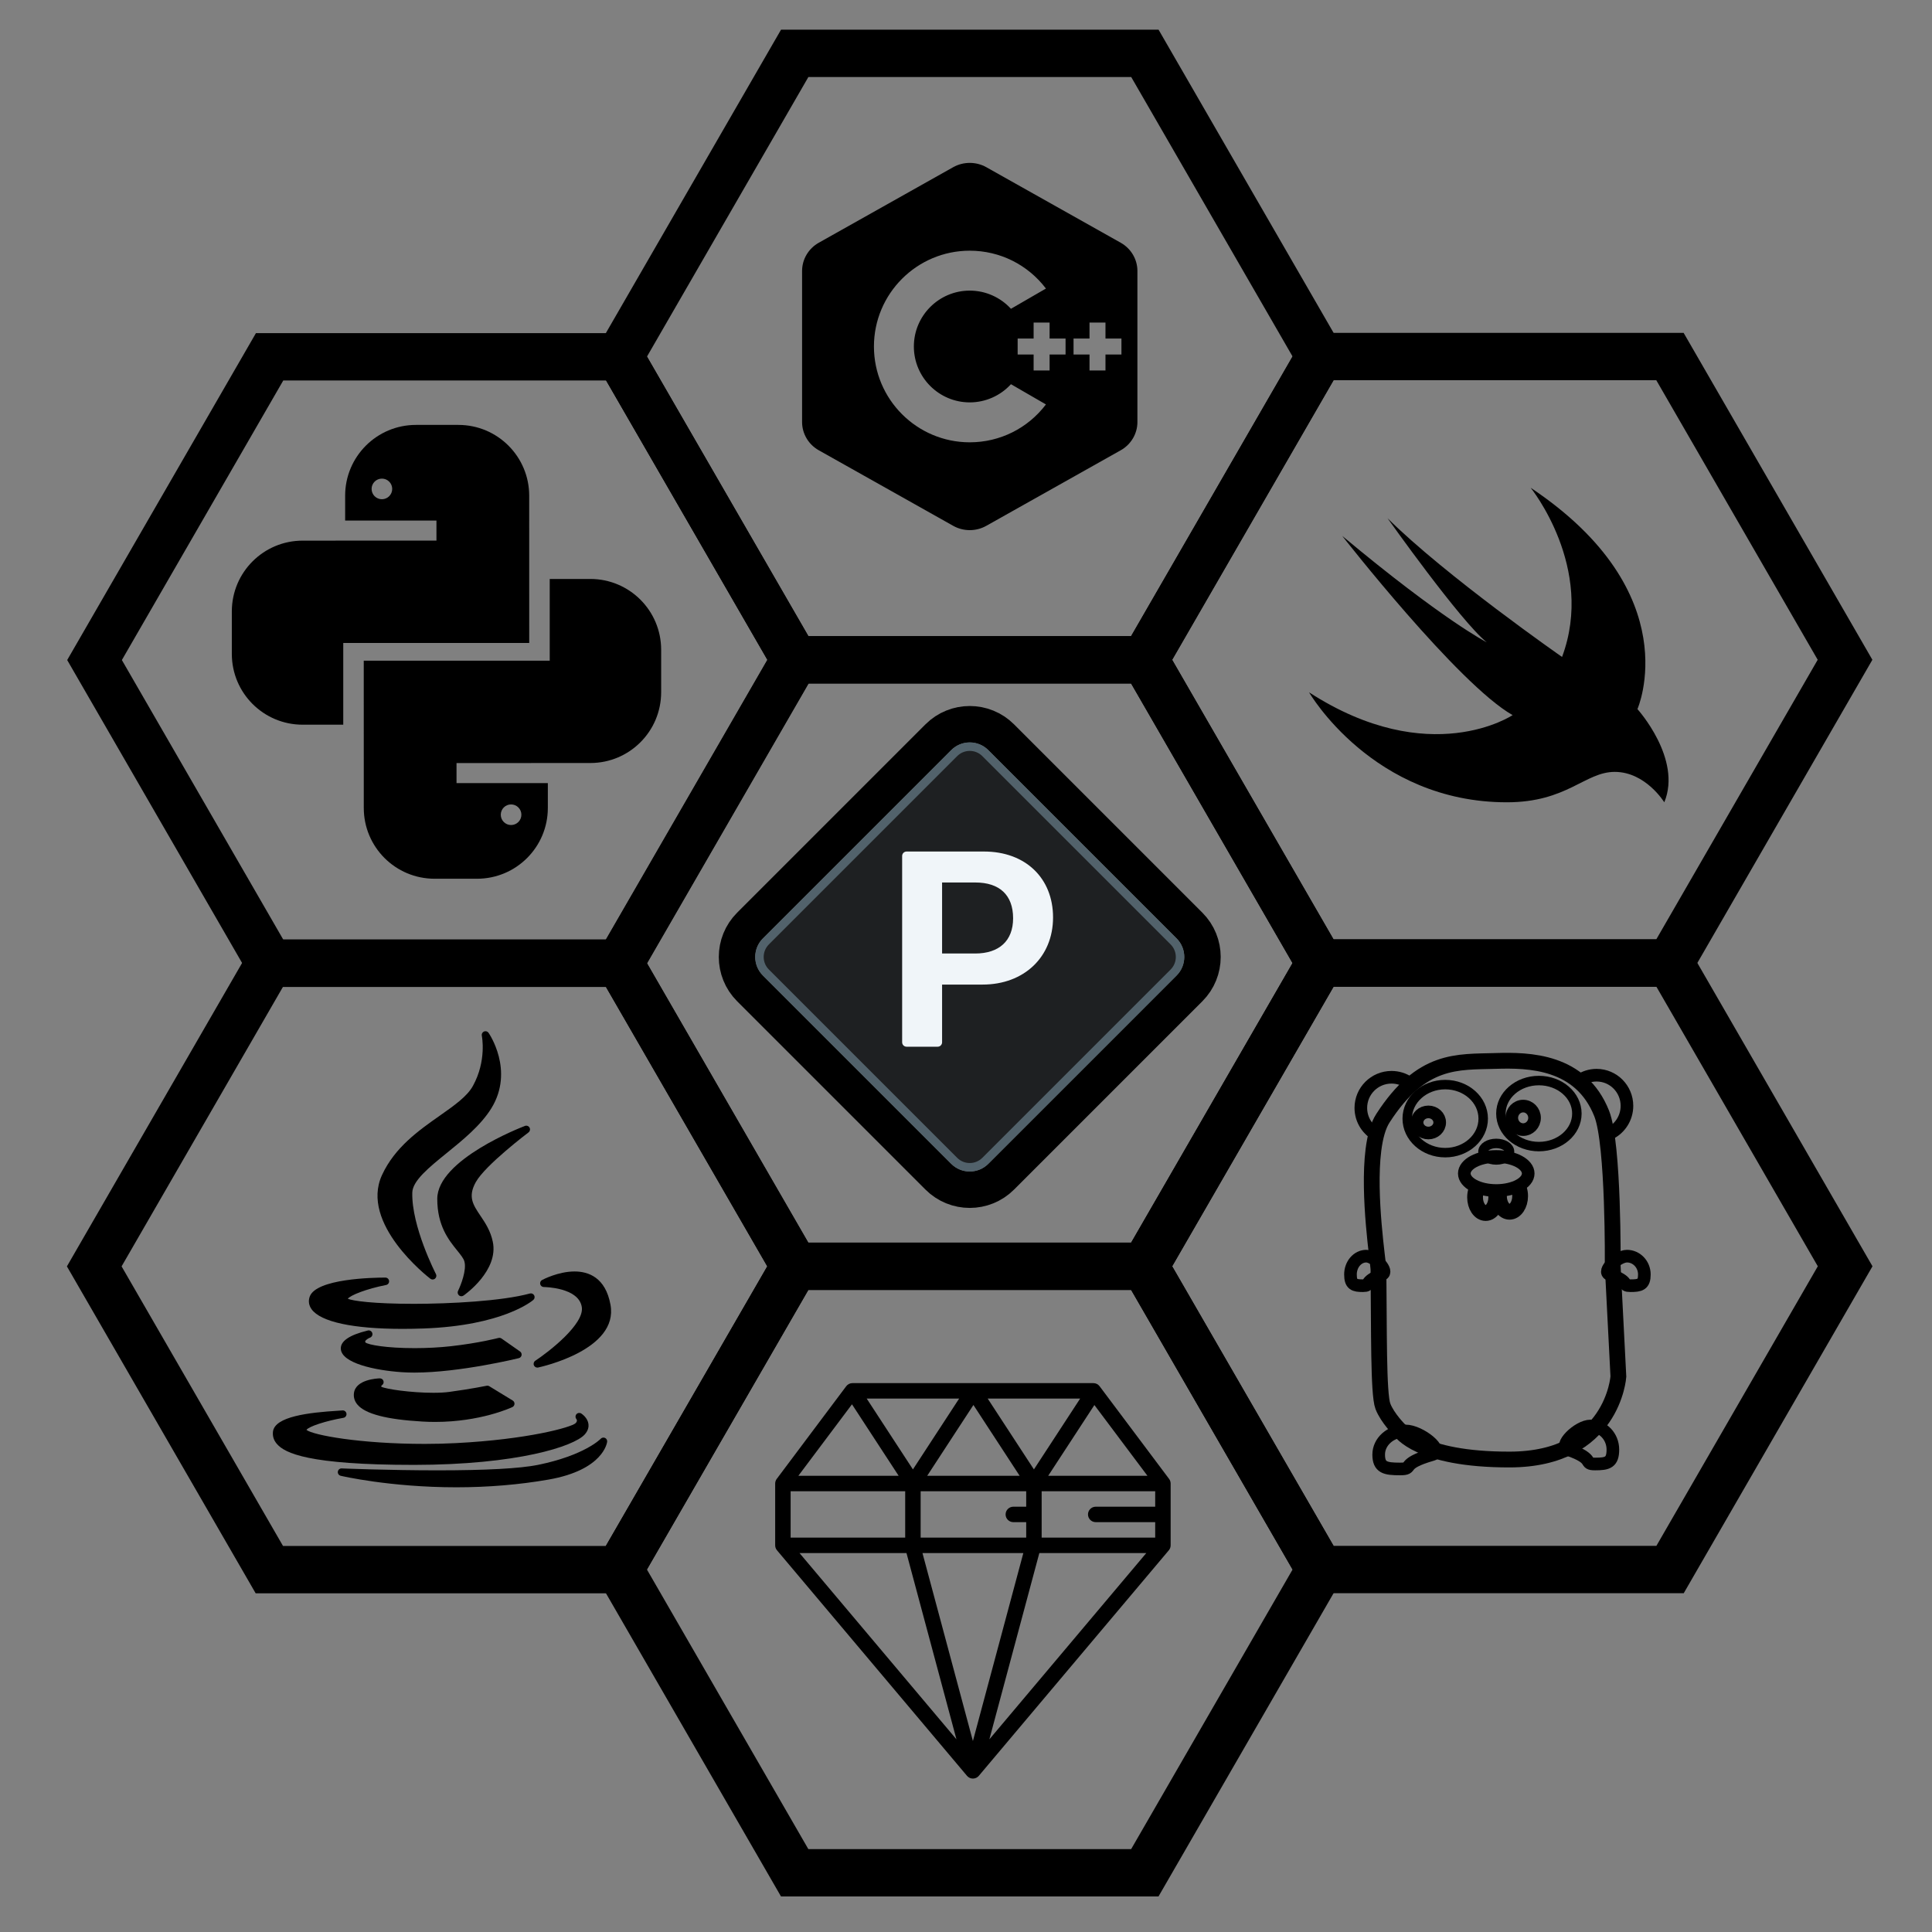 <svg version="1.1" id="Layer_1" xmlns="http://www.w3.org/2000/svg" xmlns:xlink="http://www.w3.org/1999/xlink" x="0px" y="0px"
 viewBox="0 0 612 612" enable-background="new 0 0 612 612" xml:space="preserve">
<rect x="0" y="0" width="612" height="612" fill="#808080" stroke="none"/>
<g>
	<g>
		<path fill="#000" d="M518.692,224.619c0,0,16.234-36.709-33.828-70.117c0,0,20.498,25.316,9.949,53.6
			c0,0-36.78-25.594-55.286-43.949c0,0,23.124,32.646,31.424,39.309c0,0-13.801-7.012-45.778-33.707
			c0,0,36.682,46.965,53.976,56.773c0,0-26.17,17.551-64.474-7.217c0,0,20.148,34.832,62.653,34.832
			c19.109,0,24.71-9.631,34.176-9.631c9.793,0,15.692,9.631,15.692,9.631C532.913,240.355,518.692,224.619,518.692,224.619z"/>
	</g>
</g>
<path fill="#000" d="M355.014,76.894l-42.589-23.938c-3.23-1.807-7.242-1.807-10.473,0l-42.589,23.938
	c-3.26,1.828-5.285,5.256-5.285,8.932v47.873c0,3.676,2.025,7.104,5.285,8.932l42.589,23.938c1.62,0.908,3.429,1.363,5.236,1.363
	s3.615-0.455,5.236-1.363l42.589-23.938c3.26-1.828,5.285-5.256,5.285-8.932V85.826C360.299,82.15,358.273,78.722,355.014,76.894z
	 M307.188,140.111c-16.735,0-30.349-13.613-30.349-30.35c0-16.734,13.613-30.348,30.349-30.348c9.563,0,18.395,4.436,24.135,11.992
	l-11.084,6.412c-3.33-3.645-8.062-5.76-13.051-5.76c-9.761,0-17.703,7.943-17.703,17.703c0,9.762,7.942,17.705,17.703,17.705
	c4.989,0,9.721-2.115,13.051-5.76l11.084,6.41C325.583,135.675,316.751,140.111,307.188,140.111z M337.537,112.291h-5.058v5.059
	h-5.059v-5.059h-5.059v-5.059h5.059v-5.057h5.059v5.057h5.058V112.291z M355.24,112.291h-5.058v5.059h-5.059v-5.059h-5.058v-5.059
	h5.058v-5.057h5.059v5.057h5.058V112.291z"/>
<g id="XMLID_7_">
	<path id="XMLID_8_" fill="#000" d="M139.292,353.423c-6.676,4.693-14.242,10.016-18.296,18.82
		c-7.042,15.359,14.409,32.115,15.326,32.822c0.213,0.164,0.468,0.246,0.722,0.246c0.27,0,0.54-0.094,0.76-0.277
		c0.425-0.355,0.546-0.961,0.291-1.453c-0.077-0.15-7.777-15.105-7.491-25.836c0.102-3.736,5.331-7.975,10.867-12.463
		c5.071-4.111,10.819-8.771,14.182-14.221c7.383-11.996-0.823-23.793-0.906-23.912c-0.326-0.457-0.927-0.623-1.442-0.396
		c-0.514,0.227-0.798,0.781-0.681,1.33c0.017,0.078,1.613,7.881-2.828,15.918C147.966,347.322,143.947,350.15,139.292,353.423z"/>
	<path id="XMLID_9_" fill="#000" d="M167.418,358.712c0.471-0.355,0.609-1.002,0.324-1.518c-0.285-0.516-0.907-0.744-1.458-0.535
		c-1.134,0.432-27.771,10.697-27.771,23.105c0,8.551,3.653,13.068,6.32,16.367c1.047,1.295,1.95,2.412,2.247,3.367
		c0.838,2.748-1.147,7.717-1.981,9.4c-0.241,0.482-0.123,1.07,0.286,1.422c0.222,0.193,0.498,0.289,0.774,0.289
		c0.235,0,0.472-0.07,0.676-0.213c0.458-0.318,11.193-7.908,9.268-17.053c-0.717-3.477-2.425-6.016-3.932-8.256
		c-2.335-3.473-4.021-5.98-1.463-10.613C153.707,369.074,167.281,358.816,167.418,358.712z"/>
	<path id="XMLID_10_" fill="#000" d="M98.082,410.808c-0.457,1.367-0.241,2.723,0.623,3.924
		c2.887,4.008,13.116,6.215,28.801,6.215c0.001,0,0.001,0,0.002,0c2.125,0,4.37-0.041,6.668-0.123
		c25.079-0.898,34.38-8.711,34.764-9.043c0.418-0.361,0.53-0.965,0.27-1.453c-0.26-0.486-0.821-0.732-1.357-0.584
		c-8.832,2.41-25.325,3.268-36.764,3.268c-12.801,0-19.32-0.922-20.916-1.604c0.819-1.125,5.87-3.133,12.129-4.363
		c0.598-0.117,1.009-0.67,0.95-1.275c-0.06-0.607-0.569-1.07-1.179-1.07C118.404,404.699,100.004,404.994,98.082,410.808z"/>
	<path id="XMLID_11_" fill="#000" d="M182,402.763c-5.173,0-10.078,2.592-10.284,2.701c-0.479,0.256-0.721,0.805-0.59,1.33
		c0.132,0.527,0.605,0.896,1.147,0.898c0.11,0,11.034,0.09,12.023,6.33c0.876,5.385-10.336,14.109-14.73,17.018
		c-0.475,0.314-0.659,0.922-0.439,1.445c0.187,0.447,0.622,0.727,1.092,0.727c0.082,0,0.165-0.008,0.247-0.027
		c1.043-0.223,25.51-5.613,22.924-19.861C191.812,404.593,186.325,402.763,182,402.763z"/>
	<path id="XMLID_12_" fill="#000" d="M165.22,429.296c0.085-0.457-0.105-0.92-0.485-1.186l-5.867-4.109
		c-0.286-0.201-0.647-0.266-0.983-0.176c-0.061,0.018-6.196,1.629-15.104,2.619c-3.535,0.395-7.495,0.605-11.452,0.605
		c-8.905,0-14.728-1.047-15.575-1.814c-0.113-0.215-0.077-0.314-0.057-0.367c0.154-0.43,0.98-0.939,1.512-1.141
		c0.588-0.217,0.905-0.855,0.722-1.455c-0.182-0.6-0.8-0.953-1.411-0.807c-5.885,1.42-8.763,3.408-8.553,5.902
		c0.372,4.426,10.624,6.699,19.291,7.299c1.246,0.086,2.594,0.129,4.005,0.129c0.001,0,0.001,0,0.002,0
		c14.412,0,32.888-4.521,33.073-4.568C164.79,430.117,165.134,429.753,165.22,429.296z"/>
	<path id="XMLID_13_" fill="#000" d="M120.989,438.796c0.444-0.289,0.642-0.838,0.484-1.344s-0.63-0.838-1.162-0.832
		c-0.789,0.021-7.717,0.334-8.202,4.746c-0.147,1.316,0.23,2.521,1.123,3.578c2.487,2.949,9.203,4.699,20.526,5.357
		c1.34,0.08,2.7,0.121,4.045,0.121c14.395,0,24.091-4.508,24.497-4.699c0.394-0.186,0.653-0.572,0.676-1.008
		c0.023-0.434-0.194-0.848-0.565-1.074l-7.415-4.525c-0.257-0.158-0.565-0.209-0.859-0.148c-0.047,0.008-4.754,0.986-11.858,1.951
		c-1.345,0.182-3.028,0.273-5.003,0.273c-7.097,0-14.991-1.158-16.504-1.918C120.749,439.132,120.777,438.953,120.989,438.796z"/>
	<path id="XMLID_14_" fill="#000" d="M131.093,464.033c32.974-0.029,50.671-5.893,54.081-9.584
		c1.207-1.305,1.337-2.541,1.234-3.348c-0.253-1.986-2.062-3.203-2.268-3.336c-0.495-0.318-1.159-0.234-1.545,0.211
		c-0.385,0.445-0.395,1.096-0.008,1.541c0.208,0.268,0.328,0.715-0.28,1.324c-1.363,1.273-15.109,5.137-37.998,6.297
		c-3.135,0.162-6.424,0.246-9.773,0.246c-20.493,0-35.49-2.805-37.459-4.443c0.759-1.09,6.063-2.832,11.705-3.816
		c0.636-0.111,1.065-0.709,0.967-1.348c-0.099-0.637-0.687-1.076-1.329-0.992c-0.159,0.021-0.698,0.055-1.324,0.092
		c-9.309,0.568-20.066,1.836-20.627,6.633c-0.17,1.461,0.264,2.787,1.291,3.941c2.514,2.824,9.74,6.58,43.331,6.58
		C131.093,464.033,131.093,464.033,131.093,464.033z"/>
	<path id="XMLID_15_" fill="#000" d="M191.65,455.49c-0.465-0.217-1.016-0.105-1.365,0.27c-0.048,0.051-5.006,5.234-19.911,8.279
		c-5.707,1.143-16.418,1.723-31.837,1.723c-15.449,0-30.147-0.607-30.294-0.613c-0.614-0.031-1.14,0.416-1.223,1.02
		c-0.083,0.605,0.306,1.176,0.899,1.314c0.153,0.037,15.558,3.646,36.621,3.646c10.103,0,19.933-0.82,29.219-2.439
		c17.315-3.035,18.527-11.621,18.57-11.984C192.39,456.195,192.116,455.707,191.65,455.49z"/>
</g>
<g>
	<path fill="#000" d="M167.634,157.022c0-12.384-10.039-22.423-22.426-22.423h-13.454c-12.387,0-22.423,10.039-22.423,22.423
		v7.876h28.925v6.342l-42.397,0.019c-12.384,0-22.422,10.039-22.422,22.426v13.454c0,12.384,10.039,22.423,22.422,22.423h12.874
		v-25.886h58.911L167.634,157.022z M120.977,158.141c-1.804,0-3.266-1.462-3.266-3.264c0-1.803,1.461-3.266,3.266-3.266
		c1.801,0,3.263,1.463,3.263,3.266C124.24,156.679,122.778,158.141,120.977,158.141z"/>
	<path fill="#000" d="M187.011,183.397h-12.874v25.887h-58.912l0.01,46.652c0,12.385,10.039,22.423,22.426,22.423h13.454
		c12.387,0,22.423-10.038,22.423-22.423v-7.876h-28.925v-6.342l42.397-0.019c12.384,0,22.423-10.038,22.423-22.425v-13.454
		C209.434,193.436,199.396,183.397,187.011,183.397z M161.893,254.818c1.804,0,3.266,1.462,3.266,3.263
		c0,1.803-1.462,3.266-3.266,3.266c-1.801,0-3.263-1.463-3.263-3.266C158.63,256.28,160.092,254.818,161.893,254.818z"/>
</g>
<g>
	<g>
		<path fill="#000" d="M370.331,468.472c0.002,0-22.017-29.361-22.017-29.361c-0.463-0.617-1.188-0.979-1.958-0.979H270.02
			c-0.77,0-1.494,0.361-1.957,0.979l-22.018,29.361c-0.307,0.409-0.492,0.916-0.492,1.467v19.573c0,0.601,0.218,1.149,0.577,1.576
			l60.188,71.444c0.464,0.551,1.149,0.869,1.87,0.869c0.723,0,1.406-0.318,1.871-0.869c0,0,60.188-71.444,60.188-71.444
			c0.359-0.427,0.577-0.976,0.577-1.576v-19.573C370.823,469.388,370.639,468.881,370.331,468.472z M346.67,445.074l16.813,22.418
			h-31.447L346.67,445.074z M342.163,443.025l-14.646,22.438l-14.646-22.438H342.163z M320.992,482.171h4.078v4.895h-33.438v-14.681
			h33.438v4.894h-4.078c-1.349,0-2.447,1.1-2.447,2.447S319.644,482.171,320.992,482.171z M322.998,467.492h-29.294l14.647-22.438
			L322.998,467.492z M303.833,443.025l-14.646,22.438l-14.647-22.438H303.833z M269.881,444.842l14.786,22.649h-31.773
			L269.881,444.842z M250.447,472.385h36.291v14.681h-36.291V472.385z M253.26,491.959h33.886l15.832,59.013L253.26,491.959z
			 M308.188,551.512l-15.977-59.553h31.952L308.188,551.512z M313.399,550.972l15.832-59.013h33.885L313.399,550.972z
			 M365.93,477.279h-18.839c-1.349,0-2.447,1.1-2.447,2.447s1.099,2.445,2.447,2.445h18.839v4.895h-35.966v-14.681h35.966V477.279z"
			/>
	</g>
</g>
<polygon fill="none" stroke="#000" stroke-width="15" stroke-miterlimit="10" points="251.728,401.119 196.268,305.059 
	251.728,208.999 362.648,208.999 418.109,305.059 362.648,401.119 "/>
<polygon fill="none" stroke="#000" stroke-width="15" stroke-miterlimit="10" points="85.405,305.14 29.945,209.08 
	85.405,113.019 196.326,113.019 251.787,209.08 196.326,305.14 "/>
<polygon fill="none" stroke="#000" stroke-width="15" stroke-miterlimit="10" points="251.743,209.015 196.283,112.955 
	251.743,16.894 362.664,16.894 418.125,112.955 362.664,209.015 "/>
<polygon fill="none" stroke="#000" stroke-width="15" stroke-miterlimit="10" points="418.072,305.06 362.611,209 
	418.072,112.939 528.992,112.939 584.453,209 528.992,305.06 "/>
<polygon fill="none" stroke="#000" stroke-width="15" stroke-miterlimit="10" points="418.107,497.18 362.646,401.12 
	418.107,305.06 529.027,305.06 584.488,401.12 529.027,497.18 "/>
<polygon fill="none" stroke="#000" stroke-width="15" stroke-miterlimit="10" points="251.729,593.241 196.268,497.18 
	251.729,401.12 362.648,401.12 418.109,497.18 362.648,593.241 "/>
<polygon fill="none" stroke="#000" stroke-width="15" stroke-miterlimit="10" points="85.316,497.21 29.855,401.15 
	85.316,305.091 196.236,305.091 251.697,401.15 196.236,497.21 "/>
<g>
	<path fill-rule="evenodd" clip-rule="evenodd" fill="none" stroke="#000" stroke-miterlimit="10" d="M481.572,398.723"/>
	<path fill-rule="evenodd" clip-rule="evenodd" fill="none" stroke="#000" stroke-miterlimit="10" d="M481.572,398.723"/>
	<path fill-rule="evenodd" clip-rule="evenodd" fill="none" stroke="#000" stroke-miterlimit="10" d="M440.152,403.931"/>
	<path fill="none" stroke="#000" stroke-width="5" stroke-miterlimit="10" d="M435.063,364.261
		c-1.824,14.467,1.566,35.825,1.59,37.826c0.215,18.586-0.074,39.521,1.405,43.369c1.479,3.846,5.432,7.69,5.432,7.69
		s5.725,9.263,34.823,9.187c32.616-0.085,34.341-26.279,34.341-26.279l-1.797-35.037c0,0,0.363-38.582-3.488-48.281
		c-6.623-16.674-22.992-16.986-33.535-16.664c-12.283,0.375-23.508-0.854-35.775,18.16
		C436.513,356.626,435.579,360.168,435.063,364.261"/>
	<path fill="none" stroke="#000" stroke-width="4" stroke-miterlimit="10" d="M437.79,403.714
		c-6.277,2.393-3.265,3.555-6.026,3.555s-3.975-0.349-3.975-3.555c0-3.205,2.239-5.803,5.001-5.803S440.119,402.828,437.79,403.714z
		"/>
	
		<ellipse fill="none" stroke="#000" stroke-width="3" stroke-miterlimit="10" cx="457.803" cy="354.348" rx="12.033" ry="10.778"/>
	<path fill="none" stroke="#000" stroke-width="4" stroke-miterlimit="10" d="M453.743,460.752
		c-10.681,3.077-5.554,4.571-10.253,4.571s-6.763-0.447-6.763-4.571s3.81-7.468,8.509-7.468
		C449.935,453.285,457.706,459.611,453.743,460.752z"/>
	<path fill="none" stroke="#000" stroke-width="4" stroke-miterlimit="10" d="M496.733,459.181
		c8.899,3.077,4.628,4.572,8.544,4.572s5.635-0.447,5.635-4.572c0-4.123-3.174-7.467-7.09-7.467
		C499.907,451.714,493.431,458.041,496.733,459.181z"/>
	<path fill="none" stroke="#000" stroke-width="4" stroke-miterlimit="10" d="M509.863,403.714
		c6.918,2.393,3.598,3.555,6.641,3.555s4.381-0.349,4.381-3.555c0-3.205-2.467-5.803-5.512-5.803
		C512.33,397.912,507.297,402.828,509.863,403.714z"/>
	
		<ellipse fill="none" stroke="#000" stroke-width="3" stroke-miterlimit="10" cx="487.475" cy="352.746" rx="12.033" ry="10.459"/>
	<path fill="none" stroke="#000" stroke-width="4" stroke-miterlimit="10" d="M436.53,359.685
		c-3.232-1.578-5.458-4.895-5.458-8.73c0-5.363,4.353-9.711,9.721-9.711c2.014,0,3.883,0.611,5.435,1.658"/>
	<path fill="none" stroke="#000" stroke-width="4" stroke-miterlimit="10" d="M509.972,359.031
		c3.196-1.578,5.397-4.895,5.397-8.73c0-5.363-4.303-9.712-9.613-9.712c-1.99,0-3.841,0.612-5.375,1.659"/>
	<ellipse fill="none" stroke="#000" stroke-width="4" stroke-miterlimit="10" cx="452.47" cy="355.561" rx="3.585" ry="3.345"/>
	<ellipse fill="none" stroke="#000" stroke-width="4" stroke-miterlimit="10" cx="482.493" cy="354.099" rx="3.605" ry="3.725"/>
	<path fill="none" stroke="#000" stroke-width="5" stroke-miterlimit="10" d="M473.858,378.01
		c0.073,0.406,0.111,0.833,0.111,1.272c0,2.744-1.503,4.968-3.356,4.968s-3.355-2.224-3.355-4.968c0-0.765,0.117-1.489,0.325-2.137"
		/>
	<path fill="none" stroke="#000" stroke-width="5" stroke-miterlimit="10" d="M481.168,376.636
		c0.232,0.675,0.363,1.438,0.363,2.248c0,2.742-1.502,4.967-3.355,4.967s-3.356-2.225-3.356-4.967c0-0.325,0.021-0.643,0.062-0.95"
		/>
	<ellipse fill="none" stroke="#000" stroke-width="4" stroke-miterlimit="10" cx="473.97" cy="371.726" rx="10.121" ry="5.395"/>
	<ellipse fill="none" stroke="#000" stroke-width="3" stroke-miterlimit="10" cx="473.97" cy="364.821" rx="4.206" ry="2.617"/>
</g>
<g>
	<path fill="#1E2022" fill-opacity="0" stroke="#000" stroke-width="11.565" d="M237.594,293.197l59.653-59.653
		c5.49-5.49,14.394-5.491,19.885,0l59.652,59.653c5.49,5.491,5.49,14.394,0,19.884l-59.652,59.653
		c-5.491,5.491-14.394,5.49-19.884,0l-59.653-59.653C232.104,307.59,232.103,298.688,237.594,293.197z"/>
	<g style="display:none;">
		<line fill="none" stroke="#000" stroke-width="3" x1="241.074" y1="314.573" x2="245.051" y2="310.596"/>
		
			<line fill="none" stroke="#000" stroke-width="3" stroke-linecap="round" x1="241.074" y1="314.573" x2="243.063" y2="312.584"/>
		<line fill="none" stroke="#000" x1="235.108" y1="320.538" x2="245.051" y2="310.596"/>
		<line fill="none" stroke="#000" stroke-width="3" x1="246.045" y1="319.544" x2="250.022" y2="315.568"/>
		
			<line fill="none" stroke="#000" stroke-width="3" stroke-linecap="round" x1="246.045" y1="319.544" x2="248.034" y2="317.555"/>
		<line fill="none" stroke="#000" x1="240.08" y1="325.509" x2="250.022" y2="315.568"/>
		<line fill="none" stroke="#000" stroke-width="3" x1="251.016" y1="324.515" x2="254.993" y2="320.539"/>
		
			<line fill="none" stroke="#000" stroke-width="3" stroke-linecap="round" x1="251.016" y1="324.515" x2="253.005" y2="322.527"/>
		<line fill="none" stroke="#000" x1="245.051" y1="330.48" x2="254.993" y2="320.539"/>
		<line fill="none" stroke="#000" stroke-width="3" x1="255.987" y1="329.486" x2="259.964" y2="325.509"/>
		
			<line fill="none" stroke="#000" stroke-width="3" stroke-linecap="round" x1="255.987" y1="329.486" x2="257.976" y2="327.498"/>
		<line fill="none" stroke="#000" x1="250.021" y1="335.451" x2="259.964" y2="325.509"/>
		<line fill="none" stroke="#000" stroke-width="3" x1="260.958" y1="334.458" x2="264.935" y2="330.481"/>
		
			<line fill="none" stroke="#000" stroke-width="3" stroke-linecap="round" x1="260.958" y1="334.458" x2="262.947" y2="332.468"/>
		<line fill="none" stroke="#000" x1="254.993" y1="340.422" x2="264.935" y2="330.481"/>
		<line fill="none" stroke="#000" stroke-width="3" x1="265.93" y1="339.429" x2="269.907" y2="335.453"/>
		<line fill="none" stroke="#000" stroke-width="3" stroke-linecap="round" x1="265.93" y1="339.429" x2="267.918" y2="337.44"/>
		<line fill="none" stroke="#000" x1="259.965" y1="345.394" x2="269.907" y2="335.453"/>
		<line fill="none" stroke="#000" stroke-width="3" x1="270.9" y1="344.399" x2="274.877" y2="340.422"/>
		<line fill="none" stroke="#000" stroke-width="3" stroke-linecap="round" x1="270.9" y1="344.399" x2="272.889" y2="342.411"/>
		<line fill="none" stroke="#000" x1="264.935" y1="350.365" x2="274.877" y2="340.422"/>
		<line fill="none" stroke="#000" stroke-width="3" x1="275.872" y1="349.371" x2="279.848" y2="345.394"/>
		
			<line fill="none" stroke="#000" stroke-width="3" stroke-linecap="round" x1="275.872" y1="349.371" x2="277.86" y2="347.381"/>
		<line fill="none" stroke="#000" x1="269.906" y1="355.335" x2="279.848" y2="345.394"/>
		<line fill="none" stroke="#000" stroke-width="3" x1="280.843" y1="354.341" x2="284.819" y2="350.365"/>
		
			<line fill="none" stroke="#000" stroke-width="3" stroke-linecap="round" x1="280.843" y1="354.341" x2="282.832" y2="352.353"/>
		<line fill="none" stroke="#000" x1="274.877" y1="360.307" x2="284.819" y2="350.365"/>
		<line fill="none" stroke="#000" stroke-width="3" x1="285.814" y1="359.313" x2="289.791" y2="355.336"/>
		
			<line fill="none" stroke="#000" stroke-width="3" stroke-linecap="round" x1="285.814" y1="359.313" x2="287.803" y2="357.324"/>
		<line fill="none" stroke="#000" x1="279.849" y1="365.278" x2="289.791" y2="355.336"/>
		<line fill="none" stroke="#000" stroke-width="3" x1="290.785" y1="364.284" x2="294.762" y2="360.307"/>
		
			<line fill="none" stroke="#000" stroke-width="3" stroke-linecap="round" x1="290.785" y1="364.284" x2="292.774" y2="362.295"/>
		<line fill="none" stroke="#000" x1="284.82" y1="370.25" x2="294.762" y2="360.307"/>
		<line fill="none" stroke="#000" stroke-width="3" x1="295.755" y1="369.254" x2="299.732" y2="365.278"/>
		
			<line fill="none" stroke="#000" stroke-width="3" stroke-linecap="round" x1="295.755" y1="369.254" x2="297.744" y2="367.266"/>
		<line fill="none" stroke="#000" x1="289.79" y1="375.219" x2="299.732" y2="365.278"/>
		<line fill="none" stroke="#000" stroke-width="3" x1="314.646" y1="365.278" x2="316.634" y2="367.266"/>
		
			<line fill="none" stroke="#000" stroke-width="3" stroke-linecap="round" x1="318.622" y1="369.254" x2="316.634" y2="367.266"/>
		<line fill="none" stroke="#000" x1="314.646" y1="365.278" x2="324.588" y2="375.219"/>
		<line fill="none" stroke="#000" stroke-width="3" x1="319.617" y1="360.307" x2="321.604" y2="362.295"/>
		
			<line fill="none" stroke="#000" stroke-width="3" stroke-linecap="round" x1="323.593" y1="364.284" x2="321.604" y2="362.295"/>
		<line fill="none" stroke="#000" x1="319.617" y1="360.307" x2="329.559" y2="370.249"/>
		<line fill="none" stroke="#000" stroke-width="3" x1="324.588" y1="355.336" x2="326.576" y2="357.324"/>
		
			<line fill="none" stroke="#000" stroke-width="3" stroke-linecap="round" x1="328.564" y1="359.312" x2="326.576" y2="357.324"/>
		<line fill="none" stroke="#000" x1="324.588" y1="355.336" x2="334.529" y2="365.278"/>
		<line fill="none" stroke="#000" stroke-width="3" x1="329.56" y1="350.365" x2="331.547" y2="352.353"/>
		
			<line fill="none" stroke="#000" stroke-width="3" stroke-linecap="round" x1="333.535" y1="354.341" x2="331.547" y2="352.353"/>
		<line fill="none" stroke="#000" x1="329.56" y1="350.365" x2="339.501" y2="360.306"/>
		<line fill="none" stroke="#000" stroke-width="3" x1="334.53" y1="345.394" x2="336.519" y2="347.381"/>
		
			<line fill="none" stroke="#000" stroke-width="3" stroke-linecap="round" x1="338.507" y1="349.37" x2="336.519" y2="347.381"/>
		<line fill="none" stroke="#000" x1="334.53" y1="345.394" x2="344.472" y2="355.335"/>
		<line fill="none" stroke="#000" stroke-width="3" x1="339.501" y1="340.423" x2="341.489" y2="342.411"/>
		
			<line fill="none" stroke="#000" stroke-width="3" stroke-linecap="round" x1="343.478" y1="344.399" x2="341.489" y2="342.411"/>
		<line fill="none" stroke="#000" x1="339.501" y1="340.423" x2="349.442" y2="350.365"/>
		<line fill="none" stroke="#000" stroke-width="3" x1="344.473" y1="335.452" x2="346.46" y2="337.44"/>
		<line fill="none" stroke="#000" stroke-width="3" stroke-linecap="round" x1="348.448" y1="339.428" x2="346.46" y2="337.44"/>
		<line fill="none" stroke="#000" x1="344.473" y1="335.452" x2="354.414" y2="345.393"/>
		<line fill="none" stroke="#000" stroke-width="3" x1="349.443" y1="330.481" x2="351.432" y2="332.468"/>
		
			<line fill="none" stroke="#000" stroke-width="3" stroke-linecap="round" x1="353.42" y1="334.457" x2="351.432" y2="332.468"/>
		<line fill="none" stroke="#000" x1="349.443" y1="330.481" x2="359.385" y2="340.422"/>
		<line fill="none" stroke="#000" stroke-width="3" x1="354.414" y1="325.51" x2="356.402" y2="327.499"/>
		
			<line fill="none" stroke="#000" stroke-width="3" stroke-linecap="round" x1="358.39" y1="329.486" x2="356.402" y2="327.499"/>
		<line fill="none" stroke="#000" x1="354.414" y1="325.51" x2="364.355" y2="335.452"/>
		<line fill="none" stroke="#000" stroke-width="3" x1="359.386" y1="320.539" x2="361.374" y2="322.527"/>
		
			<line fill="none" stroke="#000" stroke-width="3" stroke-linecap="round" x1="363.361" y1="324.514" x2="361.374" y2="322.527"/>
		<line fill="none" stroke="#000" x1="359.386" y1="320.539" x2="369.327" y2="330.48"/>
		<line fill="none" stroke="#000" stroke-width="3" x1="364.357" y1="315.567" x2="366.345" y2="317.555"/>
		
			<line fill="none" stroke="#000" stroke-width="3" stroke-linecap="round" x1="368.333" y1="319.543" x2="366.345" y2="317.555"/>
		<line fill="none" stroke="#000" x1="364.357" y1="315.567" x2="374.299" y2="325.509"/>
		<line fill="none" stroke="#000" stroke-width="3" x1="369.327" y1="310.597" x2="371.315" y2="312.584"/>
		
			<line fill="none" stroke="#000" stroke-width="3" stroke-linecap="round" x1="373.304" y1="314.573" x2="371.315" y2="312.584"/>
		<line fill="none" stroke="#000" x1="369.327" y1="310.597" x2="379.269" y2="320.539"/>
		<line fill="none" stroke="#000" stroke-width="3" x1="241.074" y1="291.707" x2="245.051" y2="295.683"/>
		
			<line fill="none" stroke="#000" stroke-width="3" stroke-linecap="round" x1="241.074" y1="291.707" x2="243.063" y2="293.694"/>
		<line fill="none" stroke="#000" x1="235.109" y1="285.741" x2="245.051" y2="295.683"/>
		<line fill="none" stroke="#000" stroke-width="3" x1="246.045" y1="286.736" x2="250.022" y2="290.712"/>
		
			<line fill="none" stroke="#000" stroke-width="3" stroke-linecap="round" x1="246.045" y1="286.736" x2="248.033" y2="288.724"/>
		<line fill="none" stroke="#000" x1="240.08" y1="280.77" x2="250.022" y2="290.712"/>
		<line fill="none" stroke="#000" stroke-width="3" x1="251.017" y1="281.765" x2="254.993" y2="285.741"/>
		
			<line fill="none" stroke="#000" stroke-width="3" stroke-linecap="round" x1="251.017" y1="281.765" x2="253.004" y2="283.752"/>
		<line fill="none" stroke="#000" x1="245.051" y1="275.799" x2="254.993" y2="285.741"/>
		<line fill="none" stroke="#000" stroke-width="3" x1="255.988" y1="276.793" x2="259.964" y2="280.77"/>
		
			<line fill="none" stroke="#000" stroke-width="3" stroke-linecap="round" x1="255.988" y1="276.793" x2="257.976" y2="278.781"/>
		<line fill="none" stroke="#000" x1="250.022" y1="270.828" x2="259.964" y2="280.77"/>
		<line fill="none" stroke="#000" stroke-width="3" x1="260.959" y1="271.822" x2="264.936" y2="275.799"/>
		
			<line fill="none" stroke="#000" stroke-width="3" stroke-linecap="round" x1="260.959" y1="271.822" x2="262.947" y2="273.81"/>
		<line fill="none" stroke="#000" x1="254.993" y1="265.856" x2="264.936" y2="275.799"/>
		<line fill="none" stroke="#000" stroke-width="3" x1="265.93" y1="266.852" x2="269.906" y2="270.828"/>
		
			<line fill="none" stroke="#000" stroke-width="3" stroke-linecap="round" x1="265.93" y1="266.852" x2="267.917" y2="268.839"/>
		<line fill="none" stroke="#000" x1="259.964" y1="260.886" x2="269.906" y2="270.828"/>
		<line fill="none" stroke="#000" stroke-width="3" x1="270.901" y1="261.88" x2="274.877" y2="265.857"/>
		
			<line fill="none" stroke="#000" stroke-width="3" stroke-linecap="round" x1="270.901" y1="261.88" x2="272.889" y2="263.868"/>
		<line fill="none" stroke="#000" x1="264.935" y1="255.915" x2="274.877" y2="265.857"/>
		<line fill="none" stroke="#000" stroke-width="3" x1="275.872" y1="256.909" x2="279.849" y2="260.886"/>
		
			<line fill="none" stroke="#000" stroke-width="3" stroke-linecap="round" x1="275.872" y1="256.909" x2="277.86" y2="258.897"/>
		<line fill="none" stroke="#000" x1="269.906" y1="250.943" x2="279.849" y2="260.886"/>
		<line fill="none" stroke="#000" stroke-width="3" x1="280.842" y1="251.938" x2="284.819" y2="255.916"/>
		
			<line fill="none" stroke="#000" stroke-width="3" stroke-linecap="round" x1="280.842" y1="251.938" x2="282.831" y2="253.927"/>
		<line fill="none" stroke="#000" x1="274.877" y1="245.973" x2="284.819" y2="255.916"/>
		<line fill="none" stroke="#000" stroke-width="3" x1="285.814" y1="246.967" x2="289.791" y2="250.943"/>
		
			<line fill="none" stroke="#000" stroke-width="3" stroke-linecap="round" x1="285.814" y1="246.967" x2="287.802" y2="248.955"/>
		<line fill="none" stroke="#000" x1="279.849" y1="241.001" x2="289.791" y2="250.943"/>
		<line fill="none" stroke="#000" stroke-width="3" x1="290.785" y1="241.996" x2="294.762" y2="245.972"/>
		
			<line fill="none" stroke="#000" stroke-width="3" stroke-linecap="round" x1="290.785" y1="241.996" x2="292.773" y2="243.984"/>
		<line fill="none" stroke="#000" x1="284.82" y1="236.03" x2="294.762" y2="245.972"/>
		<line fill="none" stroke="#000" stroke-width="3" x1="295.756" y1="237.025" x2="299.732" y2="241.002"/>
		
			<line fill="none" stroke="#000" stroke-width="3" stroke-linecap="round" x1="295.756" y1="237.025" x2="297.744" y2="239.013"/>
		<line fill="none" stroke="#000" x1="289.79" y1="231.06" x2="299.732" y2="241.002"/>
		<line fill="none" stroke="#000" stroke-width="3" x1="314.646" y1="241.001" x2="316.634" y2="239.013"/>
		
			<line fill="none" stroke="#000" stroke-width="3" stroke-linecap="round" x1="318.622" y1="237.024" x2="316.634" y2="239.013"/>
		<line fill="none" stroke="#000" x1="314.646" y1="241.001" x2="324.587" y2="231.059"/>
		<line fill="none" stroke="#000" stroke-width="3" x1="319.617" y1="245.972" x2="321.605" y2="243.984"/>
		
			<line fill="none" stroke="#000" stroke-width="3" stroke-linecap="round" x1="323.594" y1="241.996" x2="321.605" y2="243.984"/>
		<line fill="none" stroke="#000" x1="319.617" y1="245.972" x2="329.559" y2="236.031"/>
		<line fill="none" stroke="#000" stroke-width="3" x1="324.588" y1="250.943" x2="326.576" y2="248.955"/>
		
			<line fill="none" stroke="#000" stroke-width="3" stroke-linecap="round" x1="328.564" y1="246.966" x2="326.576" y2="248.955"/>
		<line fill="none" stroke="#000" x1="324.588" y1="250.943" x2="334.529" y2="241.001"/>
		<line fill="none" stroke="#000" stroke-width="3" x1="329.559" y1="255.914" x2="331.547" y2="253.926"/>
		
			<line fill="none" stroke="#000" stroke-width="3" stroke-linecap="round" x1="333.535" y1="251.937" x2="331.547" y2="253.926"/>
		<line fill="none" stroke="#000" x1="329.559" y1="255.914" x2="339.5" y2="245.972"/>
		<line fill="none" stroke="#000" stroke-width="3" x1="334.53" y1="260.885" x2="336.519" y2="258.897"/>
		
			<line fill="none" stroke="#000" stroke-width="3" stroke-linecap="round" x1="338.507" y1="256.909" x2="336.519" y2="258.897"/>
		<line fill="none" stroke="#000" x1="334.53" y1="260.885" x2="344.472" y2="250.944"/>
		<line fill="none" stroke="#000" stroke-width="3" x1="339.502" y1="265.857" x2="341.49" y2="263.869"/>
		<line fill="none" stroke="#000" stroke-width="3" stroke-linecap="round" x1="343.479" y1="261.88" x2="341.49" y2="263.869"/>
		<line fill="none" stroke="#000" x1="339.502" y1="265.857" x2="349.443" y2="255.916"/>
		<line fill="none" stroke="#000" stroke-width="3" x1="344.473" y1="270.828" x2="346.46" y2="268.839"/>
		
			<line fill="none" stroke="#000" stroke-width="3" stroke-linecap="round" x1="348.449" y1="266.851" x2="346.46" y2="268.839"/>
		<line fill="none" stroke="#000" x1="344.473" y1="270.828" x2="354.414" y2="260.886"/>
		<line fill="none" stroke="#000" stroke-width="3" x1="349.443" y1="275.799" x2="351.432" y2="273.811"/>
		
			<line fill="none" stroke="#000" stroke-width="3" stroke-linecap="round" x1="353.42" y1="271.822" x2="351.432" y2="273.811"/>
		<line fill="none" stroke="#000" x1="349.443" y1="275.799" x2="359.385" y2="265.857"/>
		<line fill="none" stroke="#000" stroke-width="3" x1="354.414" y1="280.77" x2="356.402" y2="278.782"/>
		
			<line fill="none" stroke="#000" stroke-width="3" stroke-linecap="round" x1="358.392" y1="276.793" x2="356.402" y2="278.782"/>
		<line fill="none" stroke="#000" x1="354.414" y1="280.77" x2="364.356" y2="270.828"/>
		<line fill="none" stroke="#000" stroke-width="3" x1="359.386" y1="285.741" x2="361.374" y2="283.753"/>
		
			<line fill="none" stroke="#000" stroke-width="3" stroke-linecap="round" x1="363.362" y1="281.764" x2="361.374" y2="283.753"/>
		<line fill="none" stroke="#000" x1="359.386" y1="285.741" x2="369.327" y2="275.799"/>
		<line fill="none" stroke="#000" stroke-width="3" x1="364.356" y1="290.712" x2="366.345" y2="288.724"/>
		
			<line fill="none" stroke="#000" stroke-width="3" stroke-linecap="round" x1="368.334" y1="286.735" x2="366.345" y2="288.724"/>
		<line fill="none" stroke="#000" x1="364.356" y1="290.712" x2="374.299" y2="280.771"/>
		<line fill="none" stroke="#000" stroke-width="3" x1="369.327" y1="295.683" x2="371.315" y2="293.694"/>
		
			<line fill="none" stroke="#000" stroke-width="3" stroke-linecap="round" x1="373.304" y1="291.706" x2="371.315" y2="293.694"/>
		<line fill="none" stroke="#000" x1="369.327" y1="295.683" x2="379.269" y2="285.741"/>
	</g>
	<g>
		<path fill="#1E2022" d="M307.189,369.766c-1.863,0-3.615-0.726-4.932-2.043l-59.653-59.651c-1.317-1.317-2.042-3.069-2.042-4.932
			s0.725-3.614,2.042-4.932l59.653-59.652c1.317-1.317,3.068-2.042,4.932-2.042c1.862,0,3.613,0.725,4.932,2.042l59.652,59.652
			c2.719,2.719,2.719,7.144,0.001,9.863l-59.653,59.653C310.803,369.041,309.052,369.766,307.189,369.766z"/>
		<path fill="#52626B" d="M307.189,237.863c1.439,0,2.879,0.549,3.977,1.647l59.653,59.652c2.195,2.196,2.195,5.758,0,7.954
			l-59.653,59.652c-1.098,1.098-2.537,1.647-3.977,1.647c-1.44,0-2.879-0.55-3.977-1.647l-59.653-59.652
			c-2.196-2.196-2.196-5.758,0-7.954l59.653-59.652C304.311,238.412,305.75,237.863,307.189,237.863 M307.189,235.163
			c-2.224,0-4.314,0.866-5.886,2.438l-59.653,59.652c-3.246,3.246-3.246,8.526,0,11.772l59.653,59.652
			c1.572,1.572,3.662,2.438,5.886,2.438c2.223,0,4.313-0.866,5.886-2.438l59.653-59.652c3.244-3.246,3.244-8.526,0-11.772
			l-59.653-59.653C311.503,236.029,309.412,235.163,307.189,235.163L307.189,235.163z"/>
	</g>
	<path fill="#F0F5F9" d="M311.72,269.739h-24.542c-0.776,0-1.406,0.63-1.406,1.406v59.018c0,0.777,0.629,1.406,1.406,1.406h9.843
		c0.776,0,1.405-0.63,1.405-1.405l0-18.279h12.831c13.142,0,22.32-8.744,22.319-21.266
		C333.577,278.13,324.795,269.739,311.72,269.739z M308.914,302.042h-10.488v-22.496h10.529c7.65,0,11.967,3.958,11.967,11.332
		C320.922,298.043,316.48,302.042,308.914,302.042z"/>
</g>
</svg>
